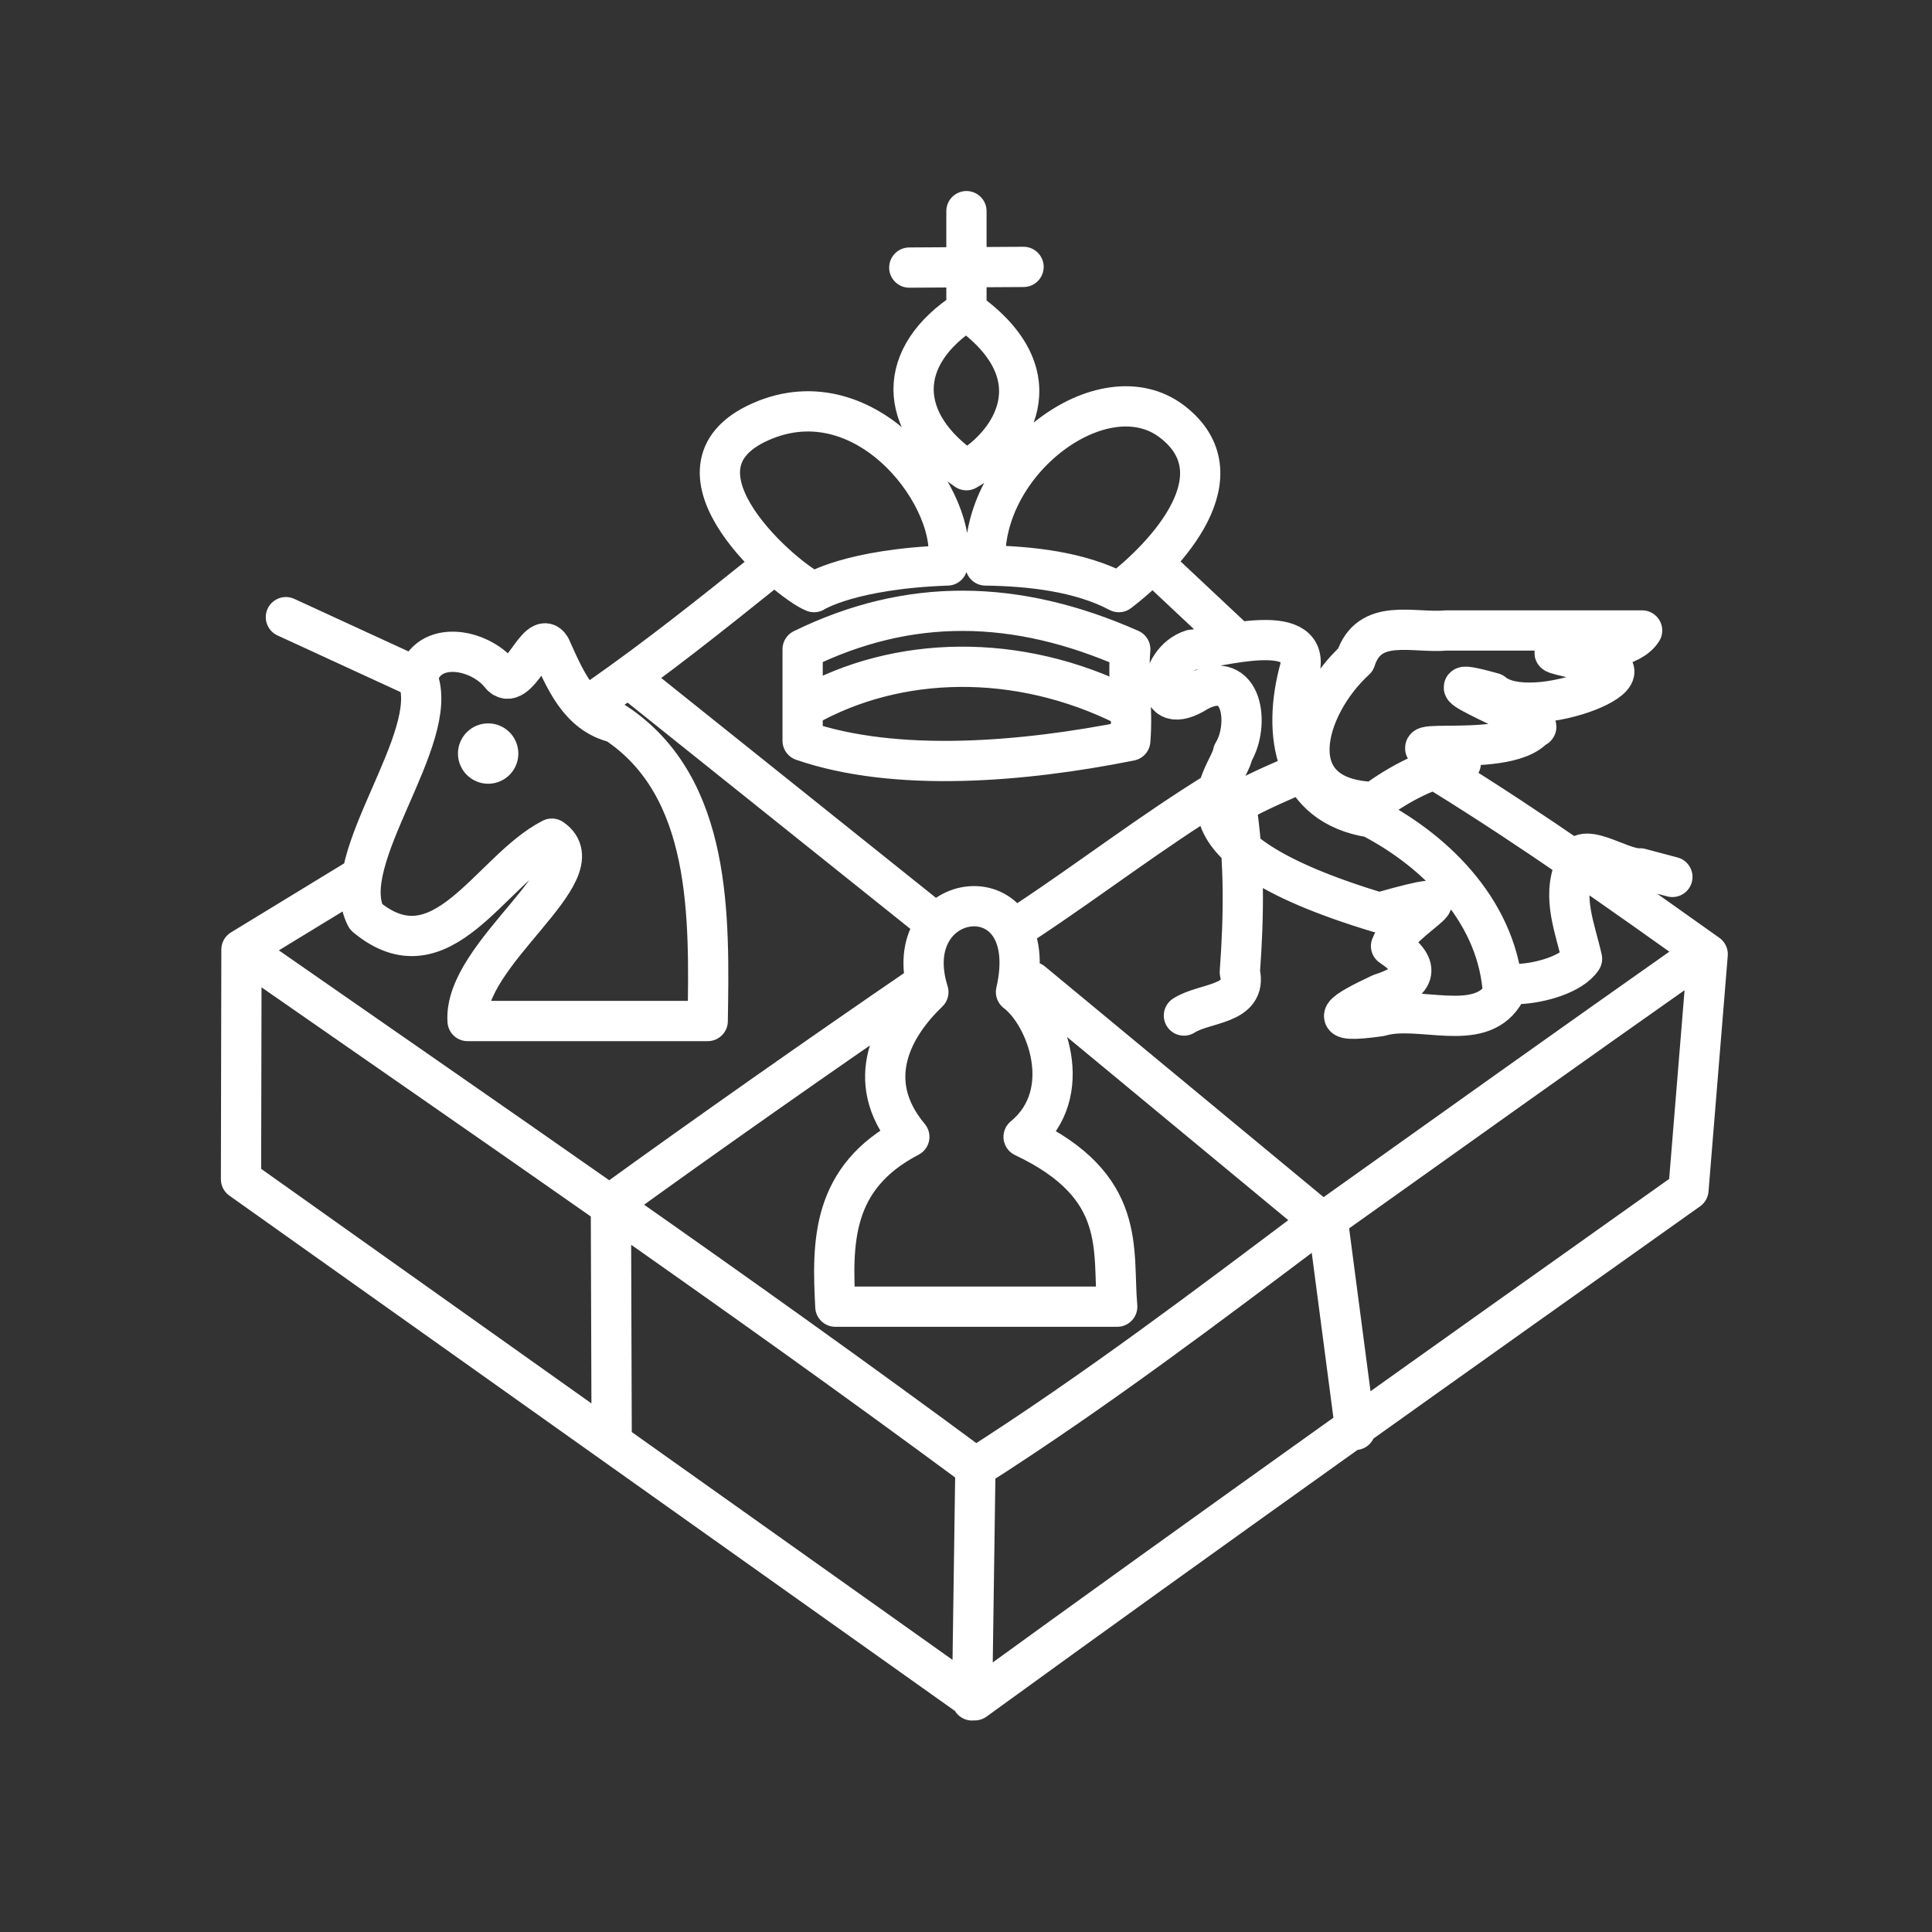 <?xml version="1.0" encoding="UTF-8"?><svg id="a" xmlns="http://www.w3.org/2000/svg" viewBox="0 0 48 48"><rect x="0" y="0" width="48" height="48" fill="#333333" stroke="none"/><defs><style>.e{fill:none;stroke:#fff;stroke-linecap:round;stroke-linejoin:round;}.f{fill:#fff;stroke-width:0px;}</style></defs><g id="b"><path id="c" class="e" d="M22.591,6.648l2.839-.017M28.893,14.223l1.808,1.696M15.197,35.811c-.006-1.903-.013-3.807-.019-5.71M24.151,42.246c.028-1.955.056-3.911.084-5.866M35.843,19.234c2.258,1.396,4.422,2.935,6.584,4.473l-.478,5.856c-5.925,4.207-11.851,8.413-17.732,12.681L5.988,29.297c.004-1.902.007-3.803.011-5.705l2.925-1.784M10.372,16.838c.257-.959,1.53-.726,2.047-.092.433.572.944-1.193,1.259-.661.35.771.698,1.659,1.615,1.874,2.412,1.593,2.329,4.842,2.29,7.408h-5.966c-.115-1.672,3.274-3.722,2.094-4.531-1.532.779-2.734,3.508-4.618,1.941-.751-1.411,1.889-4.452,1.28-5.938ZM6.047,23.608c6.093,4.242,12.22,8.438,18.19,12.852,2.964-1.891,5.769-4.016,8.577-6.127l-7.175-5.939M23.083,22.81l-7.463-5.972M42.087,23.824c-3.046,2.143-6.077,4.306-9.11,6.467M29.414,25.231c.505-.33,1.587-.254,1.389-1.078.103-1.413.123-2.787-.097-4.181.432-.272,1.424-.687,1.424-.687M30.633,18.706c.421-.675.261-2.127-.867-1.531-1.156.741-1.012-.76-.155-1.032.631-.045,2.883-.732,2.692.442-.469,1.675-.149,3.431,1.76,3.724,1.683.876,3.183,2.422,3.281,4.414h0c-.62.952-2.094.237-3.055.525-1.446.206-.917-.122.013-.558.844-.273,1.066-.646.258-1.185.281-.761,2.323-1.574-.295-.83-5.693-1.712-3.739-3.326-3.631-3.968ZM37.722,24.448c.538-.021,1.328-.24,1.583-.627-.171-.761-.505-1.52-.177-2.29.062-.763,1.113.079,1.624.044.266.071.532.141.798.212M34.145,19.926c-2.396-.069-1.745-2.366-.47-3.532.343-1.066,1.425-.655,2.26-.73h4.863c-.553.881-3.52.282-1.45.744,2.306.151-1.285,1.619-2.255.806-2.251-.624,1.513.873,1.033.856-.734.888-4.363.042-1.833.892-.793.105-1.508.504-2.149.963ZM30.264,19.648c-1.714,1.058-3.102,2.141-4.781,3.253M22.812,24.542c-2.322,1.587-5.347,3.71-7.624,5.36M32.999,30.401l.673,5.124M25.431,28.245c1.315-1.083.569-3.027-.189-3.597.707-3.07-2.995-2.611-2.177,0-.862.825-1.658,2.181-.473,3.597-1.948,1.013-1.919,2.635-1.838,4.219h7.003c-.126-1.419.275-2.987-2.326-4.219ZM27.986,17.55c-2.71-1.36-5.707-1.263-7.95,0M14.906,17.33c1.417-.99,2.77-2.068,4.117-3.149M28.081,16.131c-2.843-1.258-5.502-1.291-8.14,0v2.272c2.312.797,5.475.534,8.14,0,.069-.833-.069-1.439,0-2.272ZM24.484,14.049c-.166-2.567,2.929-4.888,4.638-3.573,1.709,1.315-.113,3.31-1.325,4.235-.961-.51-2.206-.647-3.313-.662ZM23.538,14.049c.342-1.579-1.974-4.749-4.638-3.573-2.664,1.176.688,3.988,1.325,4.235,0,0,.889-.575,3.313-.662ZM24.011,7.716c2.304,1.632,1.088,3.353,0,3.966-1.746-1.196-1.756-2.836,0-3.966ZM24.011,7.646v-2.4"/><circle id="d" class="f" cx="12.128" cy="18.722" r=".75"/></g><line class="e" x1="7.103" y1="15.333" x2="10.372" y2="16.838"/></svg>